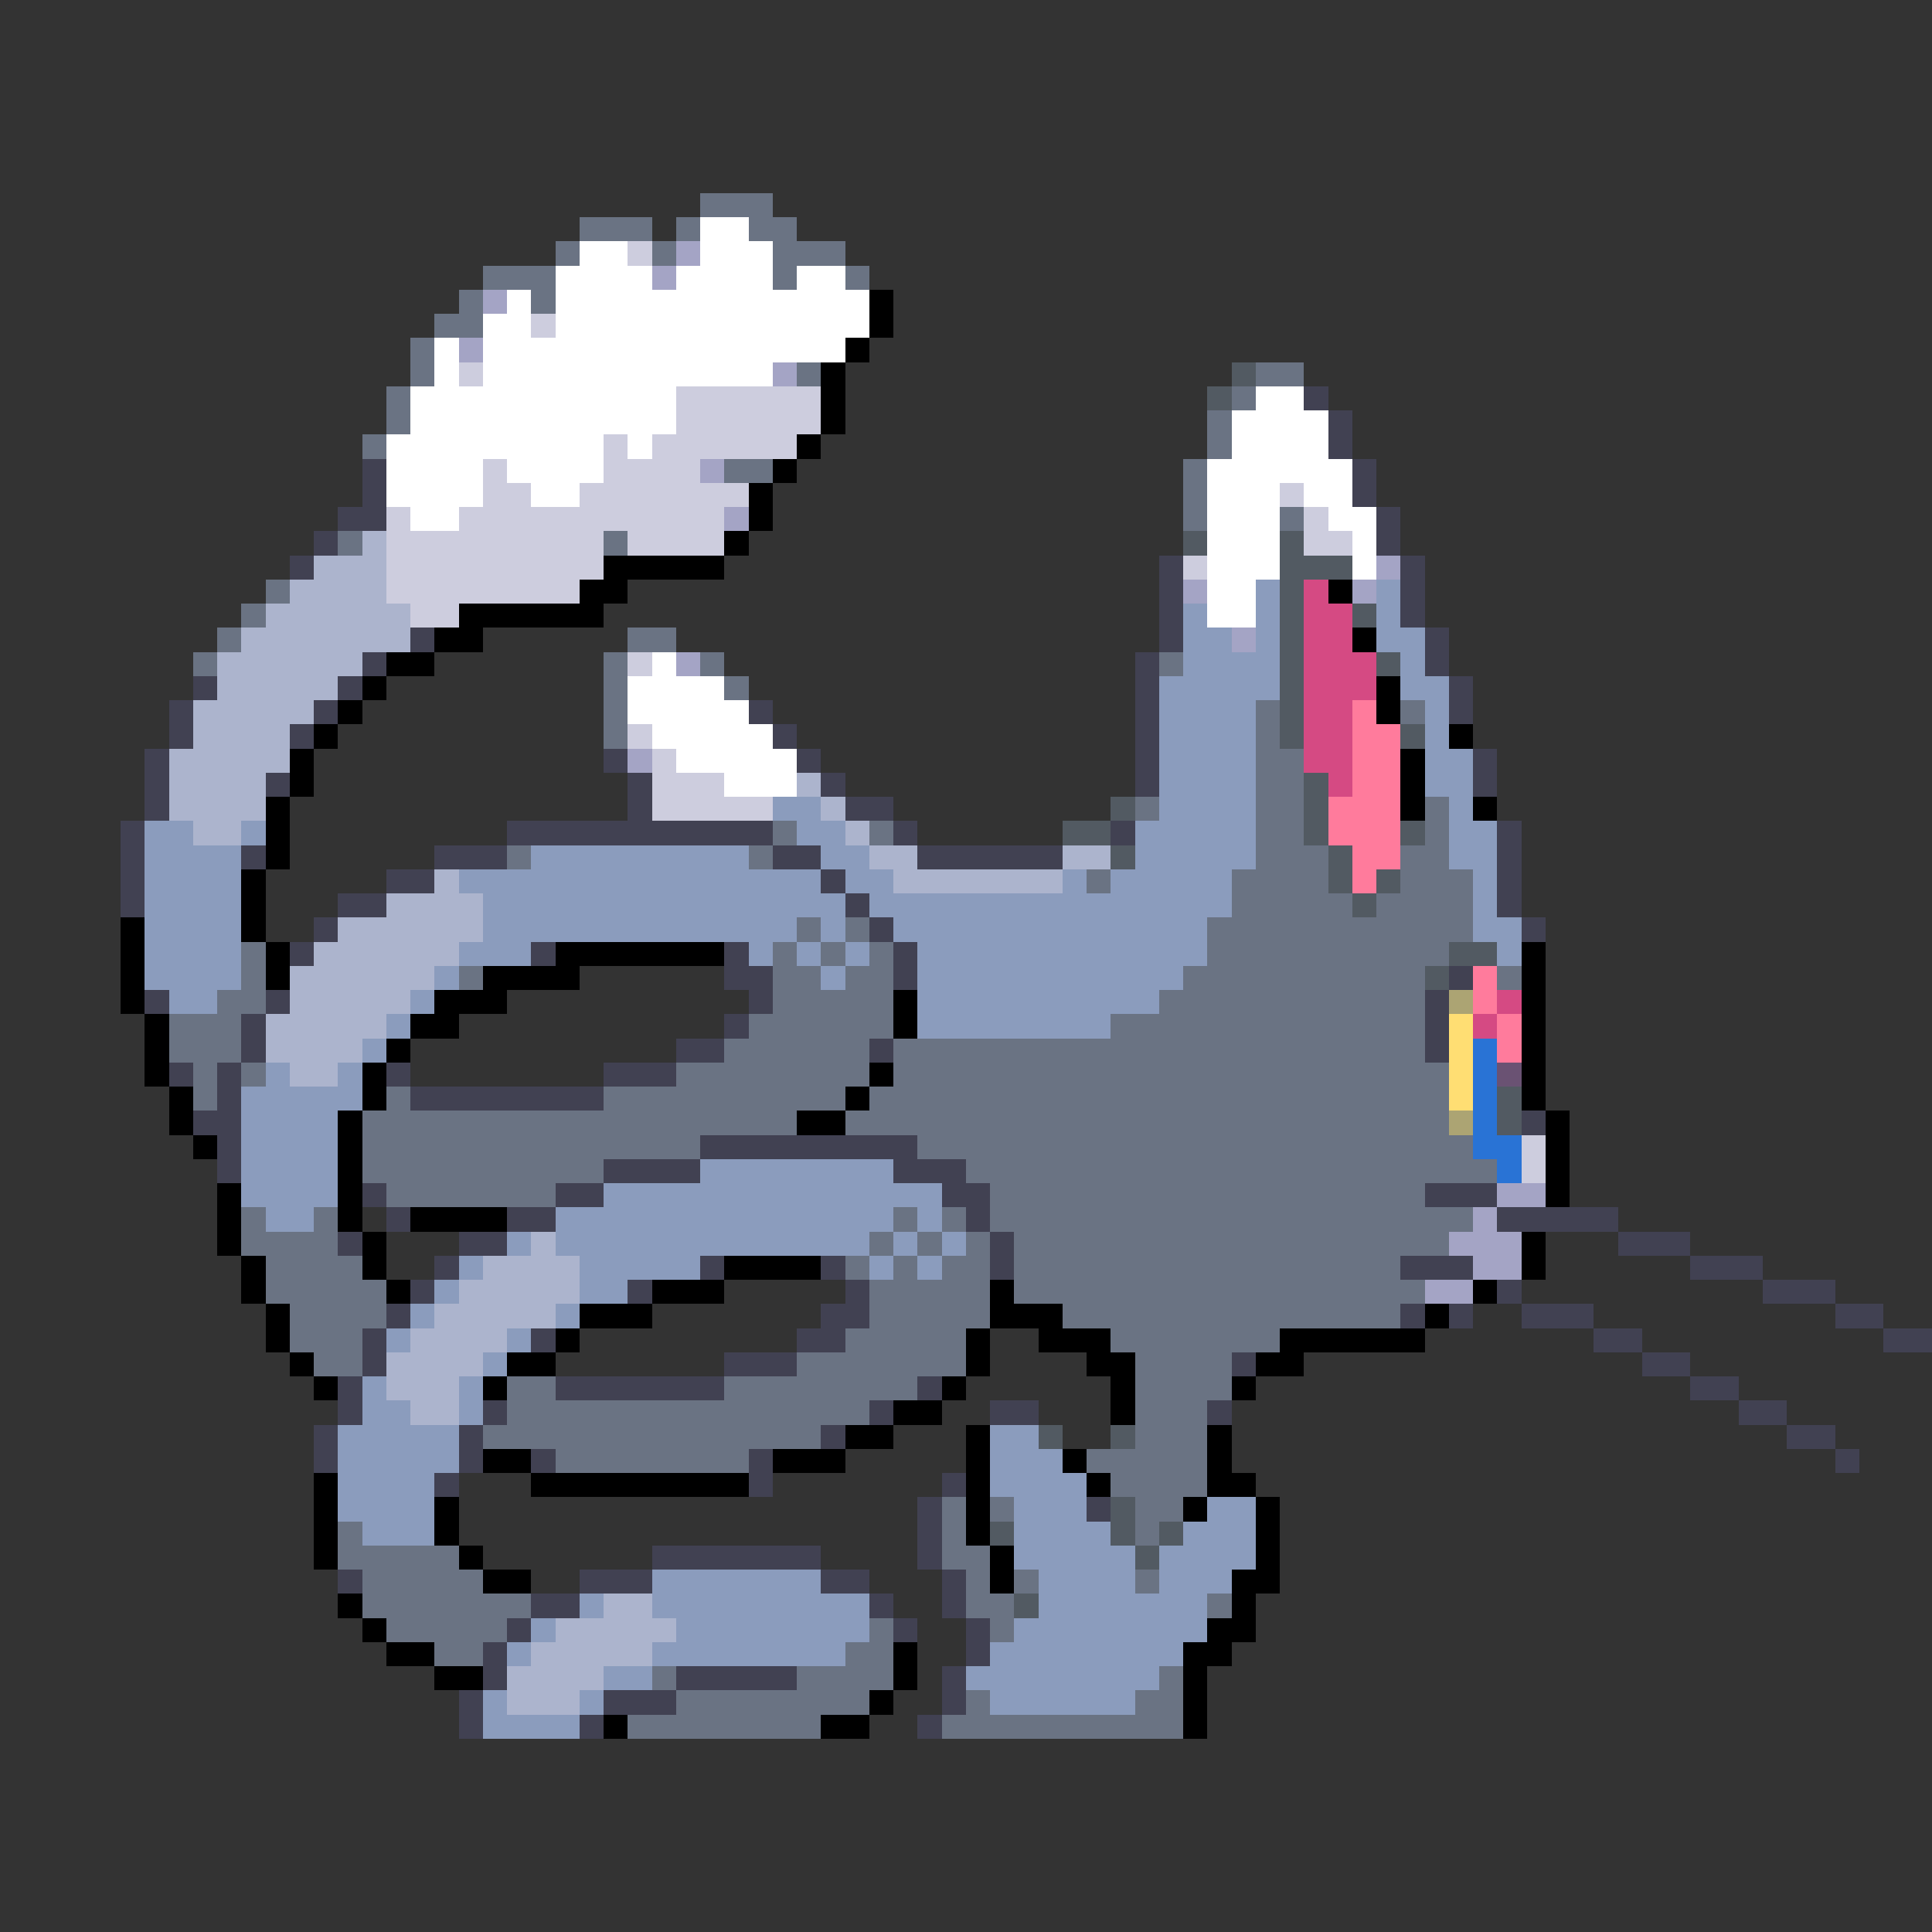 <svg xmlns="http://www.w3.org/2000/svg" viewBox="0 -0.5 80 80" shape-rendering="crispEdges">
<rect x="0" y="-0.5" width="80" height="80" fill="#333333" stroke="none"/>
<path stroke="#6a7383" d="M29 8h3M24 9h3M28 9h1M31 9h2M23 10h1M27 10h1M32 10h3M20 11h3M32 11h1M35 11h1M19 12h1M22 12h1M18 13h2M17 14h1M17 15h1M33 15h1M52 15h2M16 16h1M51 16h1M16 17h1M50 17h1M15 18h1M50 18h1M30 19h2M49 19h1M49 20h1M49 21h1M53 21h1M14 22h1M25 22h1M11 24h1M10 25h1M9 26h1M26 26h2M8 27h1M25 27h1M29 27h1M48 27h1M25 28h1M30 28h1M25 29h1M52 29h1M58 29h1M25 30h1M52 30h1M52 31h2M52 32h2M47 33h1M52 33h2M59 33h1M32 34h1M36 34h1M52 34h2M59 34h1M21 35h1M31 35h1M52 35h3M58 35h2M45 36h1M51 36h4M58 36h3M51 37h5M57 37h4M33 38h1M35 38h1M50 38h11M10 39h1M32 39h1M34 39h1M36 39h1M50 39h10M10 40h1M19 40h1M32 40h2M35 40h2M49 40h10M62 40h1M9 41h2M32 41h5M48 41h11M7 42h3M31 42h6M46 42h13M7 43h3M30 43h6M37 43h22M8 44h1M10 44h1M28 44h8M37 44h23M8 45h1M16 45h1M25 45h10M36 45h24M15 46h18M35 46h25M15 47h14M38 47h23M15 48h10M40 48h22M16 49h7M41 49h18M10 50h1M13 50h1M37 50h1M39 50h1M41 50h20M10 51h4M36 51h1M38 51h1M40 51h1M42 51h18M11 52h4M35 52h1M37 52h1M39 52h2M42 52h16M11 53h5M36 53h5M42 53h17M12 54h4M36 54h5M44 54h14M12 55h3M35 55h5M46 55h7M13 56h2M33 56h7M47 56h4M21 57h2M30 57h8M47 57h4M21 58h15M47 58h3M20 59h14M47 59h3M23 60h8M45 60h5M46 61h4M39 62h1M41 62h1M47 62h2M14 63h1M39 63h1M47 63h1M14 64h5M39 64h2M15 65h5M40 65h1M42 65h1M47 65h1M15 66h7M40 66h2M50 66h1M16 67h5M36 67h1M41 67h1M18 68h2M35 68h2M27 69h1M33 69h4M48 69h1M28 70h8M40 70h1M47 70h2M26 71h8M39 71h10" />
<path stroke="#ffffff" d="M29 9h2M24 10h2M29 10h3M23 11h4M28 11h4M33 11h2M21 12h1M23 12h13M20 13h2M23 13h13M18 14h1M20 14h15M18 15h1M20 15h12M17 16h11M52 16h2M17 17h11M51 17h4M16 18h9M26 18h1M51 18h4M16 19h4M21 19h4M50 19h6M16 20h4M22 20h2M50 20h3M54 20h2M17 21h2M50 21h3M55 21h2M50 22h3M56 22h1M50 23h3M56 23h1M50 24h2M50 25h2M27 27h1M26 28h4M26 29h5M27 30h5M28 31h5M30 32h3" />
<path stroke="#cdcdde" d="M26 10h1M22 13h1M19 15h1M28 16h6M28 17h6M25 18h1M27 18h6M20 19h1M25 19h4M20 20h2M24 20h7M53 20h1M16 21h1M19 21h11M54 21h1M16 22h9M26 22h4M54 22h2M16 23h9M49 23h1M16 24h8M17 25h2M26 27h1M26 30h1M27 31h1M27 32h3M27 33h5M63 47h1M63 48h1" />
<path stroke="#a4a4c5" d="M28 10h1M27 11h1M20 12h1M19 14h1M32 15h1M29 19h1M30 21h1M57 23h1M49 24h1M56 24h1M51 26h1M28 27h1M26 31h1M62 49h2M61 50h1M60 51h3M61 52h2M59 53h2" />
<path stroke="#000000" d="M36 12h1M36 13h1M35 14h1M34 15h1M34 16h1M34 17h1M33 18h1M32 19h1M31 20h1M31 21h1M30 22h1M25 23h5M24 24h2M55 24h1M19 25h6M18 26h2M56 26h1M16 27h2M15 28h1M57 28h1M14 29h1M57 29h1M13 30h1M60 30h1M12 31h1M58 31h1M12 32h1M58 32h1M11 33h1M58 33h1M61 33h1M11 34h1M11 35h1M10 36h1M10 37h1M5 38h1M10 38h1M5 39h1M11 39h1M23 39h7M63 39h1M5 40h1M11 40h1M20 40h4M63 40h1M5 41h1M18 41h3M37 41h1M63 41h1M6 42h1M17 42h2M37 42h1M63 42h1M6 43h1M16 43h1M63 43h1M6 44h1M15 44h1M36 44h1M63 44h1M7 45h1M15 45h1M35 45h1M63 45h1M7 46h1M14 46h1M33 46h2M64 46h1M8 47h1M14 47h1M64 47h1M14 48h1M64 48h1M9 49h1M14 49h1M64 49h1M9 50h1M14 50h1M17 50h4M9 51h1M15 51h1M63 51h1M10 52h1M15 52h1M30 52h4M63 52h1M10 53h1M16 53h1M27 53h3M41 53h1M61 53h1M11 54h1M24 54h3M41 54h3M59 54h1M11 55h1M23 55h1M40 55h1M43 55h3M53 55h6M12 56h1M21 56h2M40 56h1M45 56h2M52 56h2M13 57h1M20 57h1M39 57h1M46 57h1M51 57h1M37 58h2M46 58h1M35 59h2M40 59h1M50 59h1M20 60h2M32 60h3M40 60h1M44 60h1M50 60h1M13 61h1M22 61h9M40 61h1M45 61h1M50 61h2M13 62h1M18 62h1M40 62h1M49 62h1M52 62h1M13 63h1M18 63h1M40 63h1M52 63h1M13 64h1M19 64h1M41 64h1M52 64h1M20 65h2M41 65h1M51 65h2M14 66h1M51 66h1M15 67h1M50 67h2M16 68h2M37 68h1M49 68h2M18 69h2M37 69h1M49 69h1M36 70h1M49 70h1M25 71h1M34 71h2M49 71h1" />
<path stroke="#525a62" d="M51 15h1M50 16h1M49 22h1M53 22h1M53 23h3M53 24h1M53 25h1M56 25h1M53 26h1M53 27h1M57 27h1M53 28h1M53 29h1M53 30h1M58 30h1M54 32h1M46 33h1M54 33h1M44 34h2M54 34h1M58 34h1M46 35h1M55 35h1M55 36h1M57 36h1M56 37h1M60 39h2M59 40h1M62 45h1M62 46h1M43 59h1M46 59h1M46 62h1M41 63h1M46 63h1M48 63h1M47 64h1M42 66h1" />
<path stroke="#414152" d="M54 16h1M55 17h1M55 18h1M15 19h1M56 19h1M15 20h1M56 20h1M14 21h2M57 21h1M13 22h1M57 22h1M12 23h1M48 23h1M58 23h1M48 24h1M58 24h1M48 25h1M58 25h1M17 26h1M48 26h1M59 26h1M15 27h1M47 27h1M59 27h1M8 28h1M14 28h1M47 28h1M60 28h1M7 29h1M13 29h1M31 29h1M47 29h1M60 29h1M7 30h1M12 30h1M32 30h1M47 30h1M6 31h1M25 31h1M33 31h1M47 31h1M61 31h1M6 32h1M11 32h1M26 32h1M34 32h1M47 32h1M61 32h1M6 33h1M26 33h1M35 33h2M5 34h1M21 34h11M37 34h1M46 34h1M62 34h1M5 35h1M10 35h1M18 35h3M32 35h2M38 35h6M62 35h1M5 36h1M16 36h2M34 36h1M62 36h1M5 37h1M14 37h2M35 37h1M62 37h1M13 38h1M36 38h1M63 38h1M12 39h1M22 39h1M30 39h1M37 39h1M30 40h2M37 40h1M60 40h1M6 41h1M11 41h1M31 41h1M59 41h1M10 42h1M30 42h1M59 42h1M10 43h1M28 43h2M36 43h1M59 43h1M7 44h1M9 44h1M16 44h1M25 44h3M9 45h1M17 45h8M8 46h2M63 46h1M9 47h1M29 47h9M9 48h1M25 48h4M37 48h3M15 49h1M23 49h2M39 49h2M59 49h3M16 50h1M21 50h2M40 50h1M62 50h5M14 51h1M19 51h2M41 51h1M67 51h3M18 52h1M29 52h1M34 52h1M41 52h1M58 52h3M70 52h3M17 53h1M26 53h1M35 53h1M62 53h1M73 53h3M16 54h1M34 54h2M58 54h1M60 54h1M63 54h3M76 54h2M15 55h1M22 55h1M33 55h2M66 55h2M78 55h2M15 56h1M30 56h3M51 56h1M68 56h2M14 57h1M23 57h7M38 57h1M70 57h2M14 58h1M20 58h1M36 58h1M41 58h2M50 58h1M72 58h2M13 59h1M19 59h1M34 59h1M74 59h2M13 60h1M19 60h1M22 60h1M31 60h1M76 60h1M18 61h1M31 61h1M39 61h1M38 62h1M45 62h1M38 63h1M27 64h7M38 64h1M14 65h1M24 65h3M34 65h2M39 65h1M22 66h2M36 66h1M39 66h1M21 67h1M37 67h1M40 67h1M20 68h1M40 68h1M20 69h1M28 69h5M39 69h1M19 70h1M25 70h3M39 70h1M19 71h1M24 71h1M38 71h1" />
<path stroke="#acb4cd" d="M15 22h1M13 23h3M12 24h4M11 25h6M10 26h7M9 27h6M9 28h5M8 29h5M8 30h4M7 31h5M7 32h4M33 32h1M7 33h4M34 33h1M8 34h2M35 34h1M36 35h2M44 35h2M18 36h1M37 36h7M16 37h4M14 38h6M13 39h6M12 40h6M12 41h5M11 42h5M11 43h4M12 44h2M22 51h1M20 52h4M19 53h5M18 54h5M17 55h4M16 56h4M16 57h3M17 58h2M25 66h2M23 67h5M22 68h5M21 69h4M21 70h3" />
<path stroke="#8b9cbd" d="M52 24h1M57 24h1M49 25h1M52 25h1M57 25h1M49 26h2M52 26h1M57 26h2M49 27h4M58 27h1M48 28h5M58 28h2M48 29h4M59 29h1M48 30h4M59 30h1M48 31h4M59 31h2M48 32h4M59 32h2M32 33h2M48 33h4M60 33h1M6 34h2M10 34h1M33 34h2M47 34h5M60 34h2M6 35h4M22 35h9M34 35h2M47 35h5M60 35h2M6 36h4M19 36h15M35 36h2M44 36h1M46 36h5M61 36h1M6 37h4M20 37h15M36 37h15M61 37h1M6 38h4M20 38h13M34 38h1M37 38h13M61 38h2M6 39h4M19 39h3M31 39h1M33 39h1M35 39h1M38 39h12M62 39h1M6 40h4M18 40h1M34 40h1M38 40h11M7 41h2M17 41h1M38 41h10M16 42h1M38 42h8M15 43h1M11 44h1M14 44h1M10 45h5M10 46h4M10 47h4M10 48h4M29 48h8M10 49h4M25 49h14M11 50h2M23 50h14M38 50h1M21 51h1M23 51h13M37 51h1M39 51h1M19 52h1M24 52h5M36 52h1M38 52h1M18 53h1M24 53h2M17 54h1M23 54h1M16 55h1M21 55h1M20 56h1M15 57h1M19 57h1M15 58h2M19 58h1M14 59h5M41 59h2M14 60h5M41 60h3M14 61h4M41 61h4M14 62h4M42 62h3M50 62h2M15 63h3M42 63h4M49 63h3M42 64h5M48 64h4M27 65h7M43 65h4M48 65h3M24 66h1M27 66h9M43 66h7M22 67h1M28 67h8M42 67h8M21 68h1M27 68h8M41 68h8M25 69h2M40 69h8M20 70h1M24 70h1M41 70h6M20 71h4" />
<path stroke="#d54a83" d="M54 24h1M54 25h2M54 26h2M54 27h3M54 28h3M54 29h2M54 30h2M54 31h2M55 32h1M62 41h1M61 42h1" />
<path stroke="#ff7b9c" d="M56 29h1M56 30h2M56 31h2M56 32h2M55 33h3M55 34h3M56 35h2M56 36h1M61 40h1M61 41h1M62 42h1M62 43h1" />
<path stroke="#aca473" d="M60 41h1M60 46h1" />
<path stroke="#ffde73" d="M60 42h1M60 43h1M60 44h1M60 45h1" />
<path stroke="#2973d5" d="M61 43h1M61 44h1M61 45h1M61 46h1M61 47h2M62 48h1" />
<path stroke="#6a5273" d="M62 44h1" />
</svg>